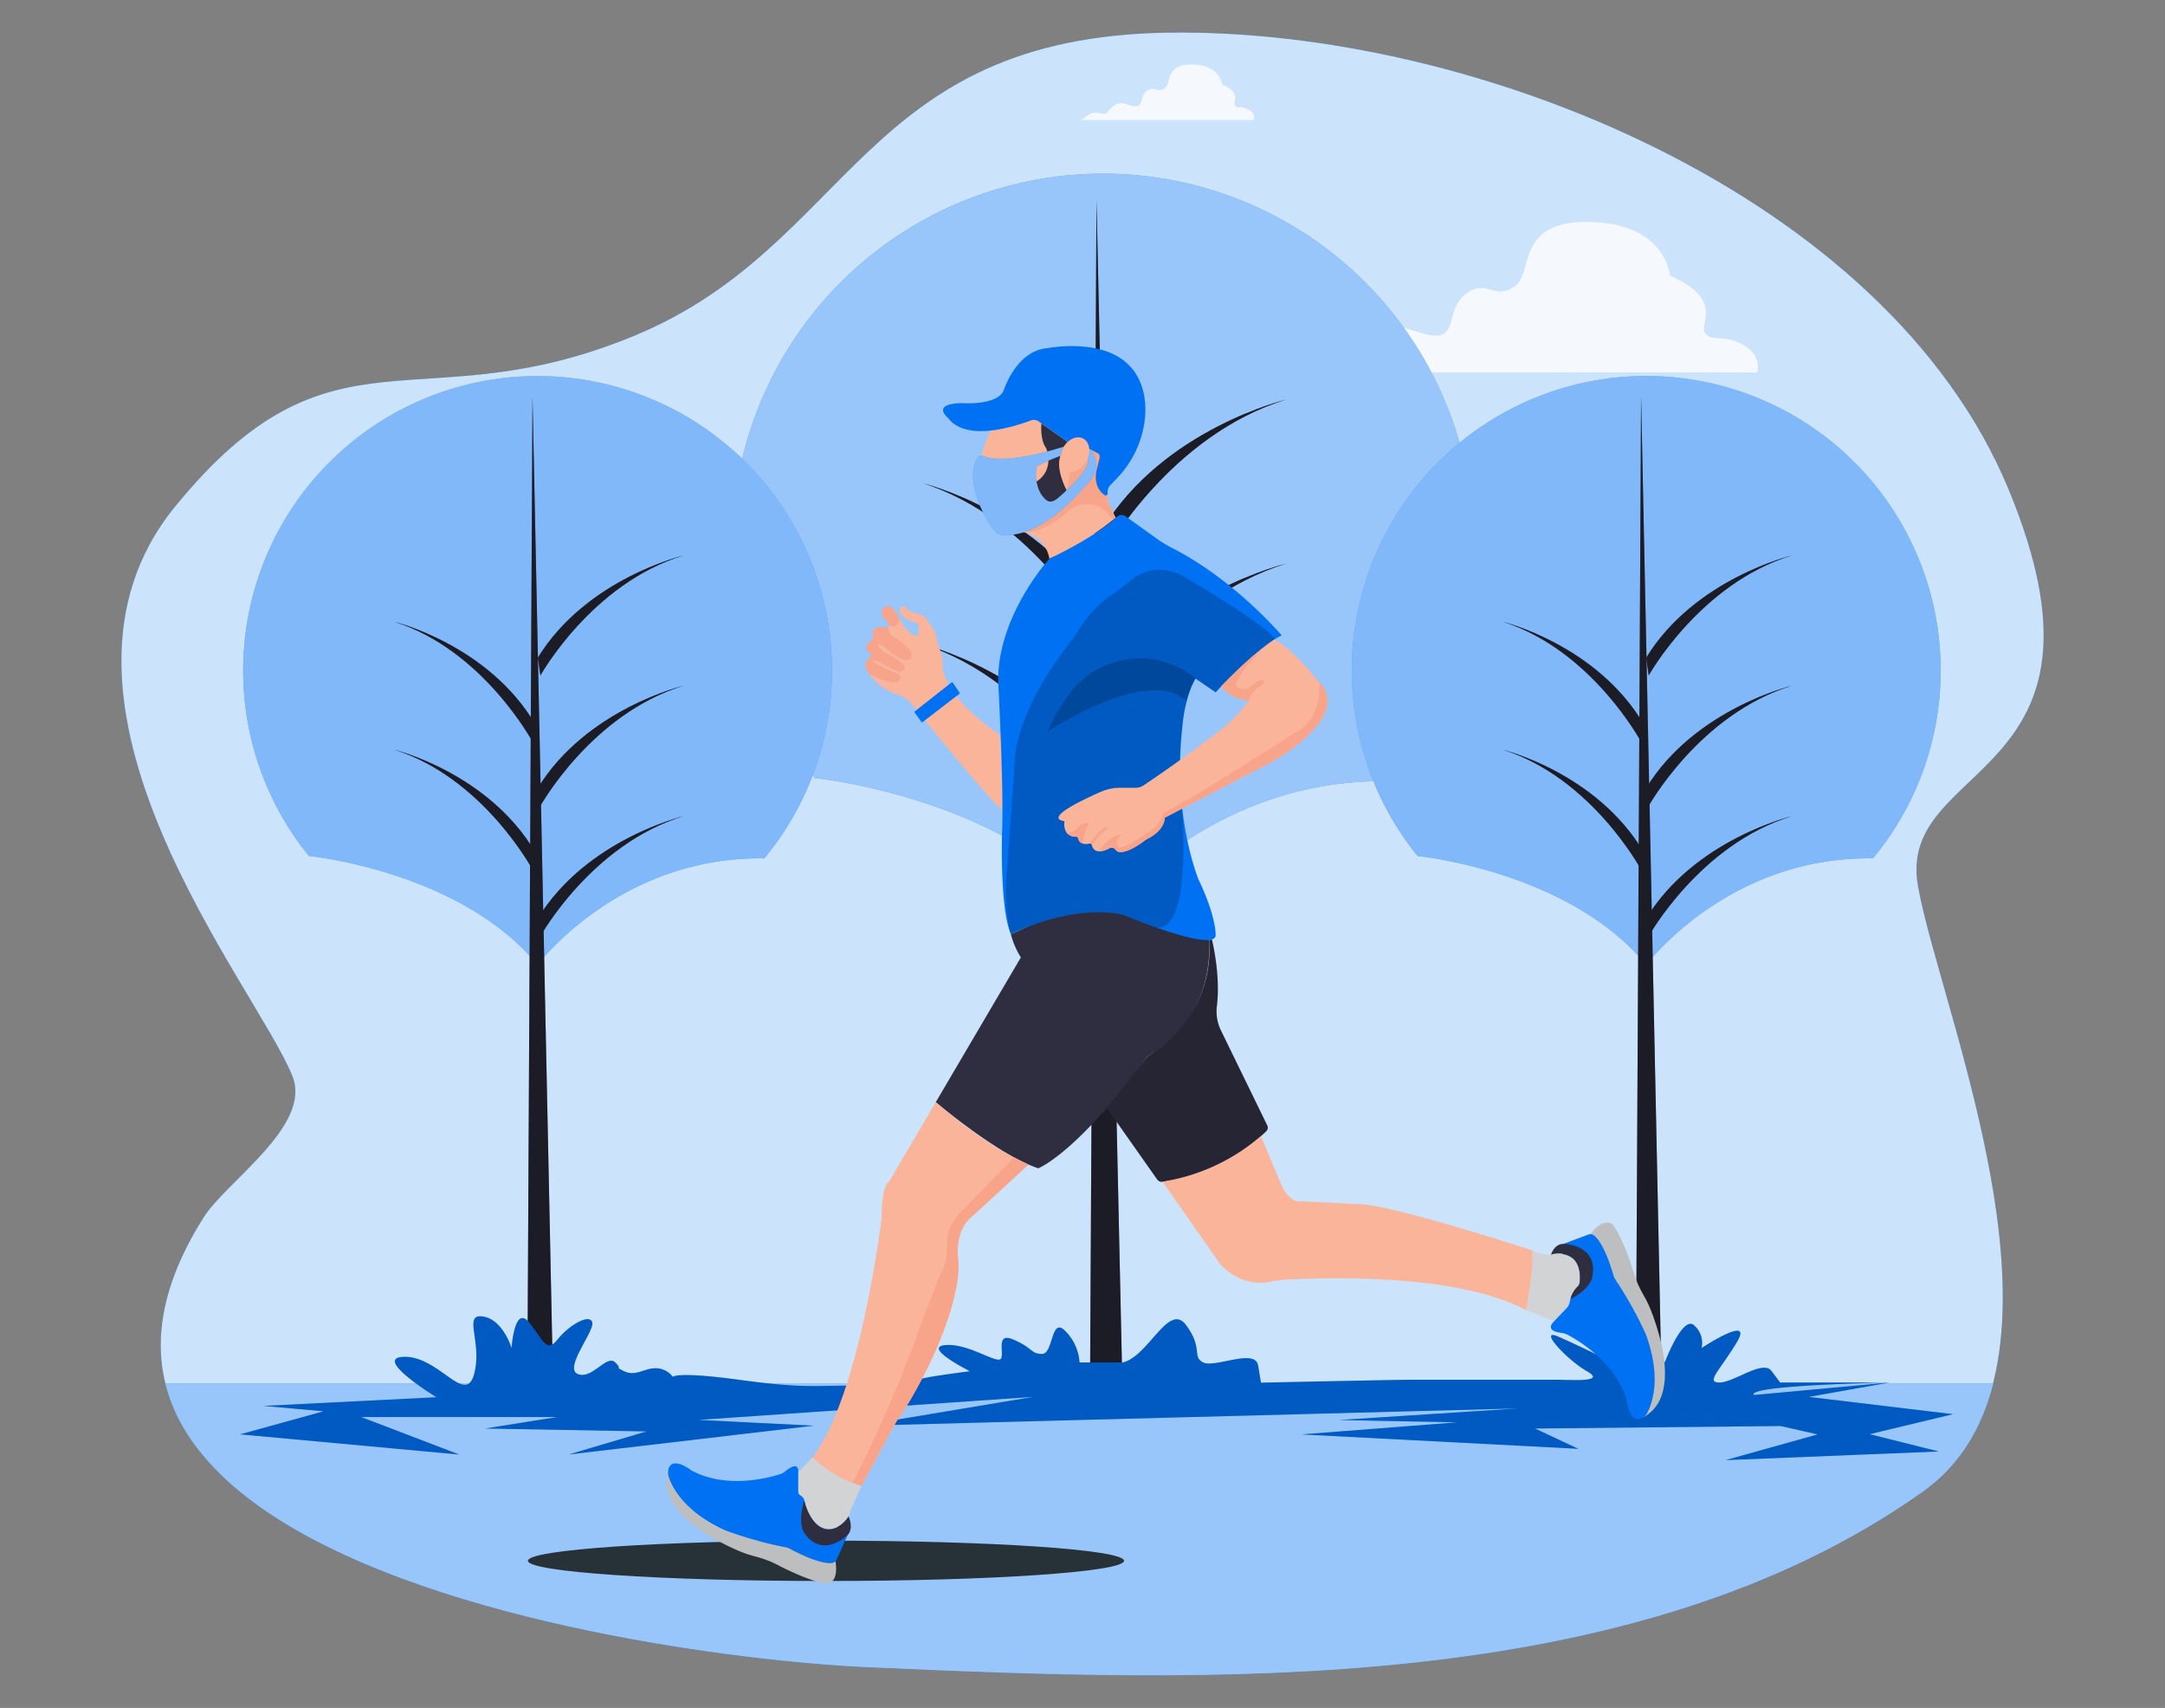  <!DOCTYPE svg PUBLIC "-//W3C//DTD SVG 1.1//EN" "http://www.w3.org/Graphics/SVG/1.1/DTD/svg11.dtd">
<svg id="b4ac03aa-14f8-4a00-9819-3d28c1b2b2c2" data-name="Layer 1" xmlns="http://www.w3.org/2000/svg" width="865.76" height="682.89" viewBox="0 0 865.76 682.89">
<rect x="0" y="0" width="865.76" height="682.89" fill="#808080" stroke="none"/>
<defs>
<style xmlns="http://www.w3.org/1999/xhtml">*, ::after, ::before { box-sizing: border-box; }
img, svg { vertical-align: middle; }
</style>
<style xmlns="http://www.w3.org/1999/xhtml">*, body, html { -webkit-font-smoothing: antialiased; }
img, svg { max-width: 100%; }
</style>
</defs>
<g id="a14fe655-f676-440d-bc11-07efa404c857" data-name="freepik--background-simple--inject-26">
<path d="M111.5,607.51c66.6,42.08,185.63,56.78,235.44,59,135.44,6.06,305.19,12.64,421.86-70.16,68.62-48.76,7.22-191.43-1.81-242s84.88-41.53,36.12-158.92S590,11.25,467.21,13.05s-126.41,84.88-213.1,121-121-9-184.2,68.63,32.5,191.42,47,227.54c8,19.87-26.38,42.06-35.48,56.53C47,541.27,68.19,580.2,111.5,607.51Z" fill="#0071f2" data-primary="true"/>
<path d="M111.5,607.51c66.6,42.08,185.63,56.78,235.44,59,135.44,6.06,305.19,12.64,421.86-70.16,68.62-48.76,7.22-191.43-1.81-242s84.88-41.53,36.12-158.92S590,11.25,467.21,13.05s-126.41,84.88-213.1,121-121-9-184.2,68.63,32.5,191.42,47,227.54c8,19.87-26.38,42.06-35.48,56.53C47,541.27,68.19,580.2,111.5,607.51Z" fill="#fff" opacity="0.8" style="isolation:isolate"/>
</g>
<g id="bf179060-bab3-4cb6-9bf0-ed2f72c4795d" data-name="freepik--Clouds--inject-26">
<path d="M696.78,137.75c-8.17-4.46-11.89-.74-14.85-4.46s8.16-13.36-14.1-23c0,0-1.48-20.81-31.93-21.55s-22.29,20.8-30.45,26-10.4-3-18.56,2.24-4.46,15.58-11.15,17.06-15.58-6.68-23.76-1.48-8.16,9.66-11.88,9.66-11.13-3-15.59,0-9.66,6.69-9.66,6.69H702.66S705,142.23,696.78,137.75Z" fill="#fff" opacity="0.8" style="isolation:isolate"/>
<path d="M499.25,43.85c-3-1.65-4.37-.28-5.42-1.65s3-4.91-5.2-8.47c0,0-.54-7.65-11.74-7.93s-8.2,7.66-11.22,9.58-3.81-1.11-6.82.81-1.65,5.74-4.1,6.28S449,40,446,41.93s-3,3.61-4.37,3.61-4.1-1.1-5.75,0S432.28,48,432.28,48h69.15A3.61,3.61,0,0,0,499.25,43.85Z" fill="#fff" opacity="0.8" style="isolation:isolate"/>
</g>
<g id="a5d7f608-524c-4f8c-ae98-021a6a29a4d9" data-name="freepik--Floor--inject-26">
<path d="M66.21,553.11C71.62,575,88.4,593,111.59,607.6c66.6,42.08,185.63,56.78,235.44,59,135.44,6.06,305.19,12.64,421.86-70.16,15-10.64,23.74-25.72,28.22-43.35Z" fill="#0071f2" data-primary="true"/>
<path d="M66.21,553.11C71.62,575,88.4,593,111.59,607.6c66.6,42.08,185.63,56.78,235.44,59,135.44,6.06,305.19,12.64,421.86-70.16,15-10.64,23.74-25.72,28.22-43.35Z" fill="#fff" opacity="0.6" style="isolation:isolate"/>
</g>
<g id="a54c00cc-3155-4c4a-be8e-f960227a2739" data-name="freepik--Trees--inject-26">
<path d="M326.06,311.12s76.28,7.55,115,54.85c0,0,40.85-54.79,114.2-53.66A148.28,148.28,0,1,0,326,311.25Z" fill="#0071f2" data-primary="true"/>
<path d="M326.06,311.12s76.28,7.55,115,54.85c0,0,40.85-54.79,114.2-53.66A148.28,148.28,0,1,0,326,311.25Z" fill="#fff" opacity="0.6" style="isolation:isolate"/>
<path d="M123.67,342.27s60.57,6,91.27,43.54c0,0,32.51-43.5,90.69-42.6a117.73,117.73,0,1,0-182-.83Z" fill="#0071f2" data-primary="true"/>
<path d="M123.67,342.27s60.57,6,91.27,43.54c0,0,32.51-43.5,90.69-42.6a117.73,117.73,0,1,0-182-.83Z" fill="#fff" opacity="0.5" style="isolation:isolate"/>
<path d="M567,342.27s60.59,6,91.29,43.54c0,0,32.5-43.5,90.69-42.6a117.74,117.74,0,1,0-182-.83Z" fill="#0071f2" data-primary="true"/>
<path d="M567,342.27s60.59,6,91.29,43.54c0,0,32.5-43.5,90.69-42.6a117.74,117.74,0,1,0-182-.83Z" fill="#fff" opacity="0.5" style="isolation:isolate"/>
<polygon points="438.48 79.89 435.91 551.22 448.77 551.22 438.48 79.89" fill="#2f2e41" data-secondary="true"/>
<polygon points="212.94 158.65 210.9 551.22 221.12 551.22 212.94 158.65" fill="#2f2e41" data-secondary="true"/>
<polygon points="656.25 158.65 654.19 551.22 664.41 551.22 656.25 158.65" fill="#2f2e41" data-secondary="true"/>
<path d="M442.34,351.57s25.75-46.35,72.11-60.51c0,0-48.94,11.57-73.39,51.5Z" fill="#2f2e41" data-secondary="true"/>
<path d="M442.34,220.23s25.75-46.34,72.11-60.5c0,0-48.94,11.58-73.39,51.49Z" fill="#2f2e41" data-secondary="true"/>
<path d="M442.34,285.84s25.75-46.36,72.11-60.52c0,0-48.94,11.58-73.39,51.51Z" fill="#2f2e41" data-secondary="true"/>
<path d="M438.53,253.71S413.68,207.37,369,193.19c0,0,47.21,11.6,70.81,51.51Z" fill="#2f2e41" data-secondary="true"/>
<path d="M438.53,318.09S413.68,271.73,369,257.58c0,0,47.21,11.59,70.81,51.5Z" fill="#2f2e41" data-secondary="true"/>
<path d="M216.1,374.33s20.44-36.81,57.24-48c0,0-38.84,9.19-58.27,40.89Z" fill="#2f2e41" data-secondary="true"/>
<path d="M216.1,270.09s20.44-36.8,57.24-48c0,0-38.84,9.19-58.27,40.88Z" fill="#2f2e41" data-secondary="true"/>
<path d="M216.1,322.23s20.44-36.81,57.24-48.06c0,0-38.84,9.21-58.27,40.91Z" fill="#2f2e41" data-secondary="true"/>
<path d="M213,296.67s-19.74-36.8-55.24-48.05c0,0,37.49,9.19,56.24,40.88Z" fill="#2f2e41" data-secondary="true"/>
<path d="M213,347.78s-19.74-36.8-55.24-48c0,0,37.49,9.2,56.24,40.89Z" fill="#2f2e41" data-secondary="true"/>
<path d="M659.3,374.33s20.47-36.81,57.27-48c0,0-38.86,9.19-58.28,40.89Z" fill="#2f2e41" data-secondary="true"/>
<path d="M659.3,270.09s20.47-36.8,57.27-48c0,0-38.86,9.19-58.28,40.88Z" fill="#2f2e41" data-secondary="true"/>
<path d="M659.3,322.23s20.47-36.81,57.27-48.06c0,0-38.86,9.21-58.28,40.91Z" fill="#2f2e41" data-secondary="true"/>
<path d="M656.29,296.67s-19.74-36.8-55.26-48.05c0,0,37.49,9.19,56.23,40.88Z" fill="#2f2e41" data-secondary="true"/>
<path d="M656.29,347.78s-19.74-36.8-55.26-48c0,0,37.49,9.2,56.23,40.89Z" fill="#2f2e41" data-secondary="true"/>
<g opacity="0.4">
<polygon points="438.48 79.89 435.91 551.22 448.77 551.22 438.48 79.89"/>
<polygon points="212.94 158.65 210.9 551.22 221.12 551.22 212.94 158.65"/>
<polygon points="656.25 158.65 654.19 551.22 664.41 551.22 656.25 158.65"/>
<path d="M442.34,351.57s25.75-46.35,72.11-60.51c0,0-48.94,11.57-73.39,51.5Z"/>
<path d="M442.34,220.23s25.75-46.34,72.11-60.5c0,0-48.94,11.58-73.39,51.49Z"/>
<path d="M442.34,285.84s25.75-46.36,72.11-60.52c0,0-48.94,11.58-73.39,51.51Z"/>
<path d="M438.53,253.71S413.68,207.37,369,193.19c0,0,47.21,11.6,70.81,51.51Z"/>
<path d="M438.53,318.09S413.68,271.73,369,257.58c0,0,47.21,11.59,70.81,51.5Z"/>
<path d="M216.1,374.33s20.44-36.81,57.24-48c0,0-38.84,9.19-58.27,40.89Z"/>
<path d="M216.1,270.09s20.44-36.8,57.24-48c0,0-38.84,9.19-58.27,40.88Z"/>
<path d="M216.1,322.23s20.44-36.81,57.24-48.06c0,0-38.84,9.21-58.27,40.91Z"/>
<path d="M213,296.67s-19.74-36.8-55.24-48.05c0,0,37.49,9.19,56.24,40.88Z"/>
<path d="M213,347.78s-19.74-36.8-55.24-48c0,0,37.49,9.2,56.24,40.89Z"/>
<path d="M659.3,374.33s20.47-36.81,57.27-48c0,0-38.86,9.19-58.28,40.89Z"/>
<path d="M659.3,270.09s20.47-36.8,57.27-48c0,0-38.86,9.19-58.28,40.88Z"/>
<path d="M659.3,322.23s20.47-36.81,57.27-48.06c0,0-38.86,9.21-58.28,40.91Z"/>
<path d="M656.29,296.67s-19.74-36.8-55.26-48.05c0,0,37.49,9.19,56.23,40.88Z"/>
<path d="M656.29,347.78s-19.74-36.8-55.26-48c0,0,37.49,9.2,56.23,40.89Z"/>
</g>
<path d="M781,565.43l-57.66-6.9,32.29-5.76-54.29,5c-3.12-4,54.29-5,54.29-5H711.86l-3.47-4.62c-3.45-4.61-15,4.62-20.75,4.62s0-4.62,6.92-16.14S680.43,539,680.43,539a9.26,9.26,0,0,0-3.18-9.26c-4.6-3.47-11.52,15-11.52,15s-5.05-7.08-11.54-9.23-4.67,11.5-4.67,11.5-18.46-9.21-26.53-12.64,3.45,9.23,11.54,13.84-5.78,3.46-12.64,3.46H564.24c-5.76,0-60,1.16-60,1.16l-1.15-6.92c-1.16-6.93-17.3,1.14-21.91-1.15s0-5.78-6.93-15-15,12.64-25.28,15H431.7a19.61,19.61,0,0,0-5.77-12.65c-5.77-5.76-4.61,9.23-9.21,9.23s-3.47-2.31-11.54-5.76-2.32,8.07-5.77,8.07-13.85-6.91-21.92-5.76,10.39,10.37,10.39,10.37-9.23,1.16-16.15,2.31A154.48,154.48,0,0,1,340.6,554c-15,0-19.62,1.14-45-2.31s-26.53-1.16-26.53-1.16a8.67,8.67,0,0,0-6.92-3.47c-4.62,0-8.07,3.47-12.64,1.16s0,0-3.45-3.45-9.23,6.92-15,4.61,6.92-17.31,5.76-20.75-9.22,1.15-13.83,6.91-5.78,0-11.54-6.91S204.57,539,204.57,539s-3.46-11.52-11.53-12.64,0,10.38-3.45,23.06-13.86-6.92-27.69-6.92,12.64,16.15,12.64,16.15l-69.2,3.47,24.07,2.16L96,573.5l87.64,8.07-39.21-15h78.43l-28.89,4.6,64.58,1.16-31.14,9.22,98-11.52-46.12-2.31,133.89-9.21L344,570.07l262.92-6.93-71.49,4.62s19.77.43,47.37.92l-62.36,4.84,110.7,5.76-17.3-8.11,98.22-1,14.8,3.35L690,583.81l85.33-3.46-27.68-6.92Z" fill="#0071f2" data-primary="true"/>
<path d="M781,565.43l-57.66-6.9,32.29-5.76-54.29,5c-3.12-4,54.29-5,54.29-5H711.86l-3.47-4.62c-3.45-4.61-15,4.62-20.75,4.62s0-4.62,6.92-16.14S680.43,539,680.43,539a9.26,9.26,0,0,0-3.18-9.26c-4.6-3.47-11.52,15-11.52,15s-5.05-7.08-11.54-9.23-4.67,11.5-4.67,11.5-18.46-9.21-26.53-12.64,3.45,9.23,11.54,13.84-5.78,3.46-12.64,3.46H564.24c-5.76,0-60,1.16-60,1.16l-1.15-6.92c-1.16-6.93-17.3,1.14-21.91-1.15s0-5.78-6.93-15-15,12.64-25.28,15H431.7a19.61,19.61,0,0,0-5.77-12.65c-5.77-5.76-4.61,9.23-9.21,9.23s-3.47-2.31-11.54-5.76-2.32,8.07-5.77,8.07-13.85-6.91-21.92-5.76,10.39,10.37,10.39,10.37-9.23,1.16-16.15,2.31A154.48,154.48,0,0,1,340.6,554c-15,0-19.62,1.14-45-2.31s-26.53-1.16-26.53-1.16a8.67,8.67,0,0,0-6.92-3.47c-4.62,0-8.07,3.47-12.64,1.16s0,0-3.45-3.45-9.23,6.92-15,4.61,6.92-17.31,5.76-20.75-9.22,1.15-13.83,6.91-5.78,0-11.54-6.91S204.57,539,204.57,539s-3.46-11.52-11.53-12.64,0,10.38-3.45,23.06-13.86-6.92-27.69-6.92,12.64,16.15,12.64,16.15l-69.2,3.47,24.07,2.16L96,573.5l87.64,8.07-39.21-15h78.43l-28.89,4.6,64.58,1.16-31.14,9.22,98-11.52-46.12-2.31,133.89-9.21L344,570.07l262.92-6.93-71.49,4.62s19.77.43,47.37.92l-62.36,4.84,110.7,5.76-17.3-8.11,98.22-1,14.8,3.35L690,583.81l85.33-3.46-27.68-6.92Z" opacity="0.2"/>
</g>
<path d="M449.49,624.05c0,4.46-53.35,8.08-119.19,8.08s-119.19-3.62-119.19-8.08S264.45,616,330.3,616,449.49,619.59,449.49,624.05Z" fill="#263238"/>
<path d="M267.07,589.29a9.63,9.63,0,0,1,.19-1.67l0,0c1.4-5.8,9.19.27,9.19.27,13.73,7.51,30.54,3.1,35.35,1.58a6.76,6.76,0,0,0,2.17-1.15c5.93-4.83,5.22.33,5.22.33l19.69,25.21-4.28,9.65a2.36,2.36,0,0,1-.5.74h0a2.29,2.29,0,0,1-1.42.7c-5,.49-13.91-4.13-16.73-5.66a6.31,6.31,0,0,0-1.93-.66,154.08,154.08,0,0,1-23.82-6.6C269.25,602.62,267.07,589.29,267.07,589.29Z" fill="#0071f2" data-primary="true"/>
<path d="M658.11,565.79a9.07,9.07,0,0,1-1.34,1h0c-5.12,3.06-6.25-6.76-6.25-6.76-4.25-15.06-19.17-24-23.63-26.34a6.83,6.83,0,0,0-2.33-.74c-7.61-.86-3-4.73-3-4.73l3.84-30.94,9.88-3.71a2.44,2.44,0,0,1,.88-.16h0a2.32,2.32,0,0,1,1.49.53c3.83,3.2,6.8,12.82,7.68,15.91a6.19,6.19,0,0,0,.88,1.83,153.81,153.81,0,0,1,12,21.64C666.09,554.9,658.11,565.79,658.11,565.79Z" fill="#0071f2" data-primary="true"/>
<path d="M656.77,566.83a9.07,9.07,0,0,0,1.34-1s8-10.89,0-32.42a153.81,153.81,0,0,0-12-21.64,6.19,6.19,0,0,1-.88-1.83c-.88-3.09-3.85-12.71-7.68-15.91a2.32,2.32,0,0,0-1.49-.53c.21-.3,4.81-7,8.83-3.89,0,0,4,4.48,8.83,20.57a45.19,45.19,0,0,0,3.29,7.24,45.83,45.83,0,0,1,3.11,6.33C664.12,533.9,672.11,559.26,656.77,566.83Z" fill="#bcbec0"/>
<path d="M364.42,281.31s33,41.09,36.46,42.39L400.15,294s-16-10.13-21.15-21.18a15.17,15.17,0,0,1-2.05-5.35,7.11,7.11,0,0,1,0-1.9c.11-.77.13-2.66-1.24-6.16a17.46,17.46,0,0,1-1-3.68,14.9,14.9,0,0,0-1.49-4.32l-2.59-3.76a5.28,5.28,0,0,0-3.19-2.14c-1.81-.4-4.38-1.22-5.38-2.71a1,1,0,0,0-1.34-.31c-.92.64-1.77,2,1,4.51a18.6,18.6,0,0,0,4.47,1.94,1.57,1.57,0,0,1,1.18,1.58l-.28,3.58s-2.93,1.43-7.77-7.2c0,0-.67,5.28-3.74,3,0,0-1.53,2.49,1.54,4.6,0,0,8.05,4.8,7.29,7.87,0,0-.77,4.22-7.29-1,0,0-3.25-2.26-5.26-4a.57.57,0,0,0-.92.61c.34.94,1.43,2.3,4.45,3.95,0,0,8.06,3.84,5.76,5.95,0,0-.85,2.19-7.12-2a11,11,0,0,0-3.82-1.66c-1.05-.22-1.73-.12-.19,1.13a67.06,67.06,0,0,0,8.89,4.16,1.58,1.58,0,0,1-.23,3.06,14,14,0,0,1-4.67-.47,9.19,9.19,0,0,1-1.74-.6c-.93-.44-2.59-1.24-4.5-2.34a.17.17,0,0,0-.22.24,22.88,22.88,0,0,0,11.68,8.47A10.08,10.08,0,0,1,364.42,281.31Z" fill="#f9b499"/>
<path d="M347.56,269.44s-3.23-3.44,0-6.24c0,0,1.72-.6,0-2.29,0,0-2.92-2.79.77-4.48a1.49,1.49,0,0,0,.66-1.93s-1.08-3.72,3.63-3.88c0,0,4,1.33,2.3-2.05,0,0-3.75-3-1.7-5.33,0,0,2.08-2.77,4.6,1.09,0,0,.79,1.08,1.48,2.13a2.16,2.16,0,0,1,.16,2.06c-.55,1.25-1.73,2.87-3.87,1.33,0,0-1.53,2.5,1.54,4.6,0,0,8.34,4.47,7.28,8.29A1.8,1.8,0,0,1,363,264c-1.21.16-3.63-.34-7.91-4.14l-.4-.33-2.62-2a.58.58,0,0,0-.92.6c.24.78,1,1.49,2.9,2.87a7.34,7.34,0,0,0,1.2.72c1.89.9,8,4,6.13,6.15,0,0-1.2,2.2-7.45-2.1a10,10,0,0,0-3.08-1.32c-1-.29-1.87-.42-1.53.19,0,0,.43.55,3.88,2.19,0,0,3.9,1.89,6.16,2.71a1.74,1.74,0,0,1,.42,2.35,1.51,1.51,0,0,1-1.34.87,22.22,22.22,0,0,1-4.08-.51,9.23,9.23,0,0,1-1.78-.57Z" fill="#f7a48b"/>
<path d="M365.88,284.38l14.58-11.49a.41.41,0,0,1,.58.09l2.64,3.91a.41.41,0,0,1-.08.55L369,288.67a.4.4,0,0,1-.57-.08l-2.63-3.66A.41.41,0,0,1,365.88,284.38Z" fill="#0071f2" data-primary="true"/>
<path d="M374.21,440.67s25,21.22,41,26.46c0,0,15.7-6.11,43.61-44.78,0,0,26.17-12.41,24.72-46.47l-40.93-19.82-38.38,17.49a33.43,33.43,0,0,0,4,9.26Z" fill="#2f2e41" data-secondary="true"/>
<path d="M462.69,471.51,442.63,443l16.21-20.62s26.75-14.16,24.72-46.47l1.06-.26s3.55,14,2,26.57a17.41,17.41,0,0,0,1.61,9.77l18.53,38a2,2,0,0,1-.39,2.31,76.38,76.38,0,0,1-41.47,20.21A2.3,2.3,0,0,1,462.69,471.51Z" fill="#2f2e41" data-secondary="true"/>
<path d="M462.69,471.51,442.63,443l16.21-20.62s26.75-14.16,24.72-46.47l1.06-.26s3.55,14,2,26.57a17.41,17.41,0,0,0,1.61,9.77l18.53,38a2,2,0,0,1-.39,2.31,76.38,76.38,0,0,1-41.47,20.21A2.3,2.3,0,0,1,462.69,471.51Z" opacity="0.2"/>
<path d="M426.56,196.09a46.21,46.21,0,0,0,.79-7.54s5.12.76,7.65-5.27l.58-3.85,4.88,1.65-1.5,7.09Z" fill="#f7a48b"/>
<ellipse cx="410.06" cy="187.14" rx="17.83" ry="23.52" fill="#f9b499"/>
<path d="M409.34,212.81a12.92,12.92,0,0,1,10.3,10.59A114.8,114.8,0,0,0,446.14,207s-3.32-5.8-3.35-9.25l-4.65-10.56s-.44,3.2-3.84,6.89C434.3,194,424.2,206.82,409.34,212.81Z" fill="#f9b499"/>
<path d="M416.46,169.32s-.69,6.41,1.85,9.8c0,0,3.78,8.51-3.86,13.45,0,0,.76,5.49,4.37,7.7,0,0,2.26,2.24,7.74-4.18,0,0-4.56-8.34-2.51-13.8l1.34-3.67,1.56-1.91Z" fill="#2f2e41" data-secondary="true"/>
<path d="M409.34,212.81s7.47,1.12,18.4-8.89c0,0,9.5-7.41,17.4,3.86l1-.83s-3.78-6.72-3.35-9.25c0,0-1.16-1.44-4.65-10.56C438.14,187.14,432.79,201.73,409.34,212.81Z" fill="#f7a48b"/>
<path d="M419.64,223.4S399,245.85,399.15,272.29c0,0,2.35,43.09,1.57,60.52,0,0-1,30.36,3.53,40.74,0,0,20.14-10.52,40.24-8.6a24.76,24.76,0,0,1,6.87,1.73c8.9,3.57,35.57,13.73,34.75,6.87,0,0,.2-7.24-6.85-21.93,0,0-10.58-25.66-6.46-60.72,0,0,.58-11.16,5.28-19.59l8.05,5.49s17.22-18.61,26.42-22.72c0,0-18.81-22.25-43.74-34.93a48.17,48.17,0,0,1-6.17-3.73l-12.54-9a2.77,2.77,0,0,0-3.19,0l-.77.55S440.13,213.49,419.64,223.4Z" fill="#0071f2" data-primary="true"/>
<path d="M404.25,373.55s-3.11-9.61-1.47-26.76l3-42.19s-.68-19.6,24-50.09c0,0,5.28-10.25,14.15-16.16a84.72,84.72,0,0,0,7.63-5.85c4-3.4,11.53-7.35,21.44-2.22,0,0,32.1,18.64,36.87,25.25a162.68,162.68,0,0,0-23.75,21.27l-8.05-5.49s-8.23,9.43-5.56,49.67c0,0,4.73,51.19-9.91,49.93L450,366.26a25.57,25.57,0,0,0-7.22-1.53C436,364.31,422.35,365,404.25,373.55Z" opacity="0.2"/>
<path d="M418.84,292.62s39.5-26.6,55.68-12.49a30.83,30.83,0,0,1,3.56-8.82s-.35-.31-1-.83c-15.43-12-37.65-8.75-49.4,6.89A76.29,76.29,0,0,0,418.84,292.62Z" opacity="0.2"/>
<path d="M488.28,274.51s4.65,5.66,10.78,5.21a.28.28,0,0,1,.25.44,59.56,59.56,0,0,1-10,10.73s-15.09,11.84-32.08,23.17a5.52,5.52,0,0,1-3,.91H448a19.52,19.52,0,0,0-7.79,1.62c-7.51,3.29-22.76,10.52-14.54,11.75,0,0-1.19,6.28,4.87,6.26a.55.55,0,0,1,.53.44c.18.95,1,3,4.57,2.27a.89.89,0,0,1,1,.66c.35,1.45,1.7,3.93,7,1.21a2,2,0,0,1,2.4.42l.13.17a2.19,2.19,0,0,0,1.64.91c1.61.05,4.87-.65,10.51-5,0,0,7.31-3.39,7.49-8.74l37.1-19.32s36.56-17.73,26-33.09c0,0-11.18-14.6-19.27-18.83C509.64,255.68,501.2,261,488.28,274.51Z" fill="#f9b499"/>
<path d="M488.28,274.51s11.91-12.34,16.37-14.83c0,0-12.48,12.72-10,14.83,0,0,2.14,2.34,5.53,0a16,16,0,0,1,4.05-2.77,1,1,0,0,1,.89,1.73c-1.86,1.2-4.76,3.51-5.82,6.69a16.69,16.69,0,0,1-4.12-.93A17.34,17.34,0,0,1,488.28,274.51Z" fill="#f7a48b"/>
<path d="M527.59,272.79s1.32,14.42-9.2,19.83c0,0-38.53,25-53,32.34a14.4,14.4,0,0,1-7.67,8.74s-10.52,8-11.05,3.92c0,0-.74-1.25,1.77-3.92,0,0-3.38,0-6.77,3.92,0,0-2.19,1.58-1.35,2.72a8.26,8.26,0,0,0,3.26-1.16s1.07-1,2.53.59c0,0,1.78,3.85,12.15-4.11,0,0,7.28-2.86,7.49-8.74l41-21.37s13-6.09,20.9-16.72C527.64,288.83,534.76,279.83,527.59,272.79Z" fill="#f7a48b"/>
<path d="M436.35,337.31s3-4.41,6.28-6.38" fill="none" stroke="#f7a48b" stroke-miterlimit="10"/>
<path d="M426.49,332.9a5,5,0,0,0,4.49-2,6,6,0,0,1,3.8-1.88.51.51,0,0,1,.48.74c-.77,1.5-2.48,5.2-2.19,7.52,0,0-1.55-.15-2-2.27a.65.65,0,0,0-.91-.45A4.56,4.56,0,0,1,426.49,332.9Z" fill="#f7a48b"/>
<path d="M464.87,472.47l23.13,33s7.84,9.36,19.5,7.07a50.34,50.34,0,0,1,6.57-.89c15.35-.85,69-2.62,96.21,12.21,0,0,2.9-12.58,2.58-23.87,0,0-44.12-14.42-63.66-17.91a44.76,44.76,0,0,0-5.41-.6l-23.53-1.17s-3.8,1.29-7.71-6.13l-8.32-19.94A79.18,79.18,0,0,1,464.87,472.47Z" fill="#f9b499"/>
<path d="M610.28,523.85l11.2,4.43,5-5.25a4.61,4.61,0,0,0,1.2-2.26,12.82,12.82,0,0,1,3.09-6.25,3.37,3.37,0,0,0,1-2.06c.33-3.55.13-12.84-11.51-10.79,0,0-4.82,0-7.37-1.69C612.86,500,613.4,506.51,610.28,523.85Z" fill="#d1d3d4"/>
<path d="M620.31,501.64s-.07,0-.06-.05c.21-.66,1.81-5.06,6.18-4.13,0,0,12.86.71,10.29,13.14,0,0-.42,4.5-8.72,8.82a10.49,10.49,0,0,1,2.75-4.9c.34.14,1-1.43,1-2.06s.74-6.72-3.1-9.56A9.37,9.37,0,0,0,620.31,501.64Z" fill="#2f2e41" data-secondary="true"/>
<path d="M339.29,606.21s2.76,5.65-1.25,8.31c0,0-9.52,8.68-16.59-1.86,0,0-2.41-3.68,0-12.16a.2.2,0,0,1,.38,0c.28.89.88,2.65,1.92,5.08a19.08,19.08,0,0,0,1.5,2.33c.42.48,2.73,4,7.08,3.5C332.33,611.4,336.4,610.9,339.29,606.21Z" fill="#2f2e41" data-secondary="true"/>
<path d="M267.26,587.62a9.63,9.63,0,0,0-.19,1.67s2.18,13.33,23.15,22.71A154.08,154.08,0,0,0,314,618.6a6.31,6.31,0,0,1,1.93.66c2.82,1.53,11.77,6.15,16.73,5.66a2.29,2.29,0,0,0,1.42-.7c.08.36,1.61,8.31-3.4,9,0,0-6-.29-20.87-8.1a44.89,44.89,0,0,0-7.48-2.72,46.37,46.37,0,0,1-6.69-2.21C285.63,615.92,261.93,603.86,267.26,587.62Z" fill="#bcbec0"/>
<path d="M374.21,440.67l-18.7,31.82s-2.94.88-2.94,14.26c0,0-8.3,70.57-27.66,96,0,0,4.6,6.78,19.6,11.37l14-25.89s24.44-34.36,24.68-64.12c0,0-2.18-12.1,6.53-18.63l21.54-19.85S395.43,459.28,374.21,440.67Z" fill="#f9b499"/>
<path d="M341,592.93s17-33.19,27.08-62.95l6.5-16.83c.84-2.19,1.84-4.32,2.84-6.45.63-1.35,1.43-4.42,1.43-11.32,0,0,.24-6.78,7-12.34l19.57-20.25,5.84,2.82-23.82,21.94s-5.7,4.2-4.25,16.54c0,0,2.66,14.29-15.13,48.4,0,0-6.09,11.69-9.55,15.72l-14,25.89Z" fill="#f7a48b"/>
<path d="M324.91,582.73l-5.7,5.89v7.83a1.77,1.77,0,0,0,1,1.55c.67.35,1.5,1.24,1.86,3.5,0,0,3.59,13.08,12.57,9.17,0,0,5.08-2.93,5.47-6.83l4.41-9.74A48,48,0,0,1,324.91,582.73Z" fill="#d1d3d4"/>
<path d="M393.25,182.36c2.55,1.14,10.63,2.91,32.14-3.74a10.33,10.33,0,0,0-1.34,3.67,64.65,64.65,0,0,0-9.49,4.21s-1.76,7.76,3,12.7c0,0,1.93,3.06,5.44,0,0,0,13.82-11.31,12-15.92a8.35,8.35,0,0,0,.58-3.85s7,6.26-1.28,14.6c-.64.65-1.27,1.3-1.86,2-3.66,4.22-18.16,19.7-32.4,17.71,0,0-2.78.24-7.81-10.76,0,0-6.22-13.31-1.11-20.11A1.79,1.79,0,0,1,393.25,182.36Z" fill="#0071f2" data-primary="true"/>
<path d="M393.25,182.36c2.55,1.14,10.63,2.91,32.14-3.74a10.33,10.33,0,0,0-1.34,3.67,64.65,64.65,0,0,0-9.49,4.21s-1.76,7.76,3,12.7c0,0,1.93,3.06,5.44,0,0,0,13.82-11.31,12-15.92a8.35,8.35,0,0,0,.58-3.85s7,6.26-1.28,14.6c-.64.65-1.27,1.3-1.86,2-3.66,4.22-18.16,19.7-32.4,17.71,0,0-2.78.24-7.81-10.76,0,0-6.22-13.31-1.11-20.11A1.79,1.79,0,0,1,393.25,182.36Z" fill="#fff" opacity="0.5"/>
<path d="M379.09,167.08s-7-5.54,5.35-5.91c0,0,13.85,1.11,16.81-4.8,0,0,5-16.25,17.73-17.18,0,0,22.34-4.43,33,7.39,0,0,7.75,7.07,5.7,22.1A40.66,40.66,0,0,1,447,190.87c-.85.91-1.81,1.91-2.89,3a4,4,0,0,0-1.17,3.36.78.78,0,0,1-1.19.72c-1.71-1.13-4.24-3.79-3.37-9.43l1.36-5.5a1.62,1.62,0,0,0-.82-1.83l-3.32-1.74L427,176.71l-11.68-8.23a3.3,3.3,0,0,0-3.07-.39C406.39,170.31,386.47,177,379.09,167.08Z" fill="#0071f2" data-primary="true"/>
<ellipse cx="429.79" cy="181.76" rx="7.26" ry="5.38" transform="translate(72.94 482.45) rotate(-63.04)" fill="#f9b499"/>
</svg>